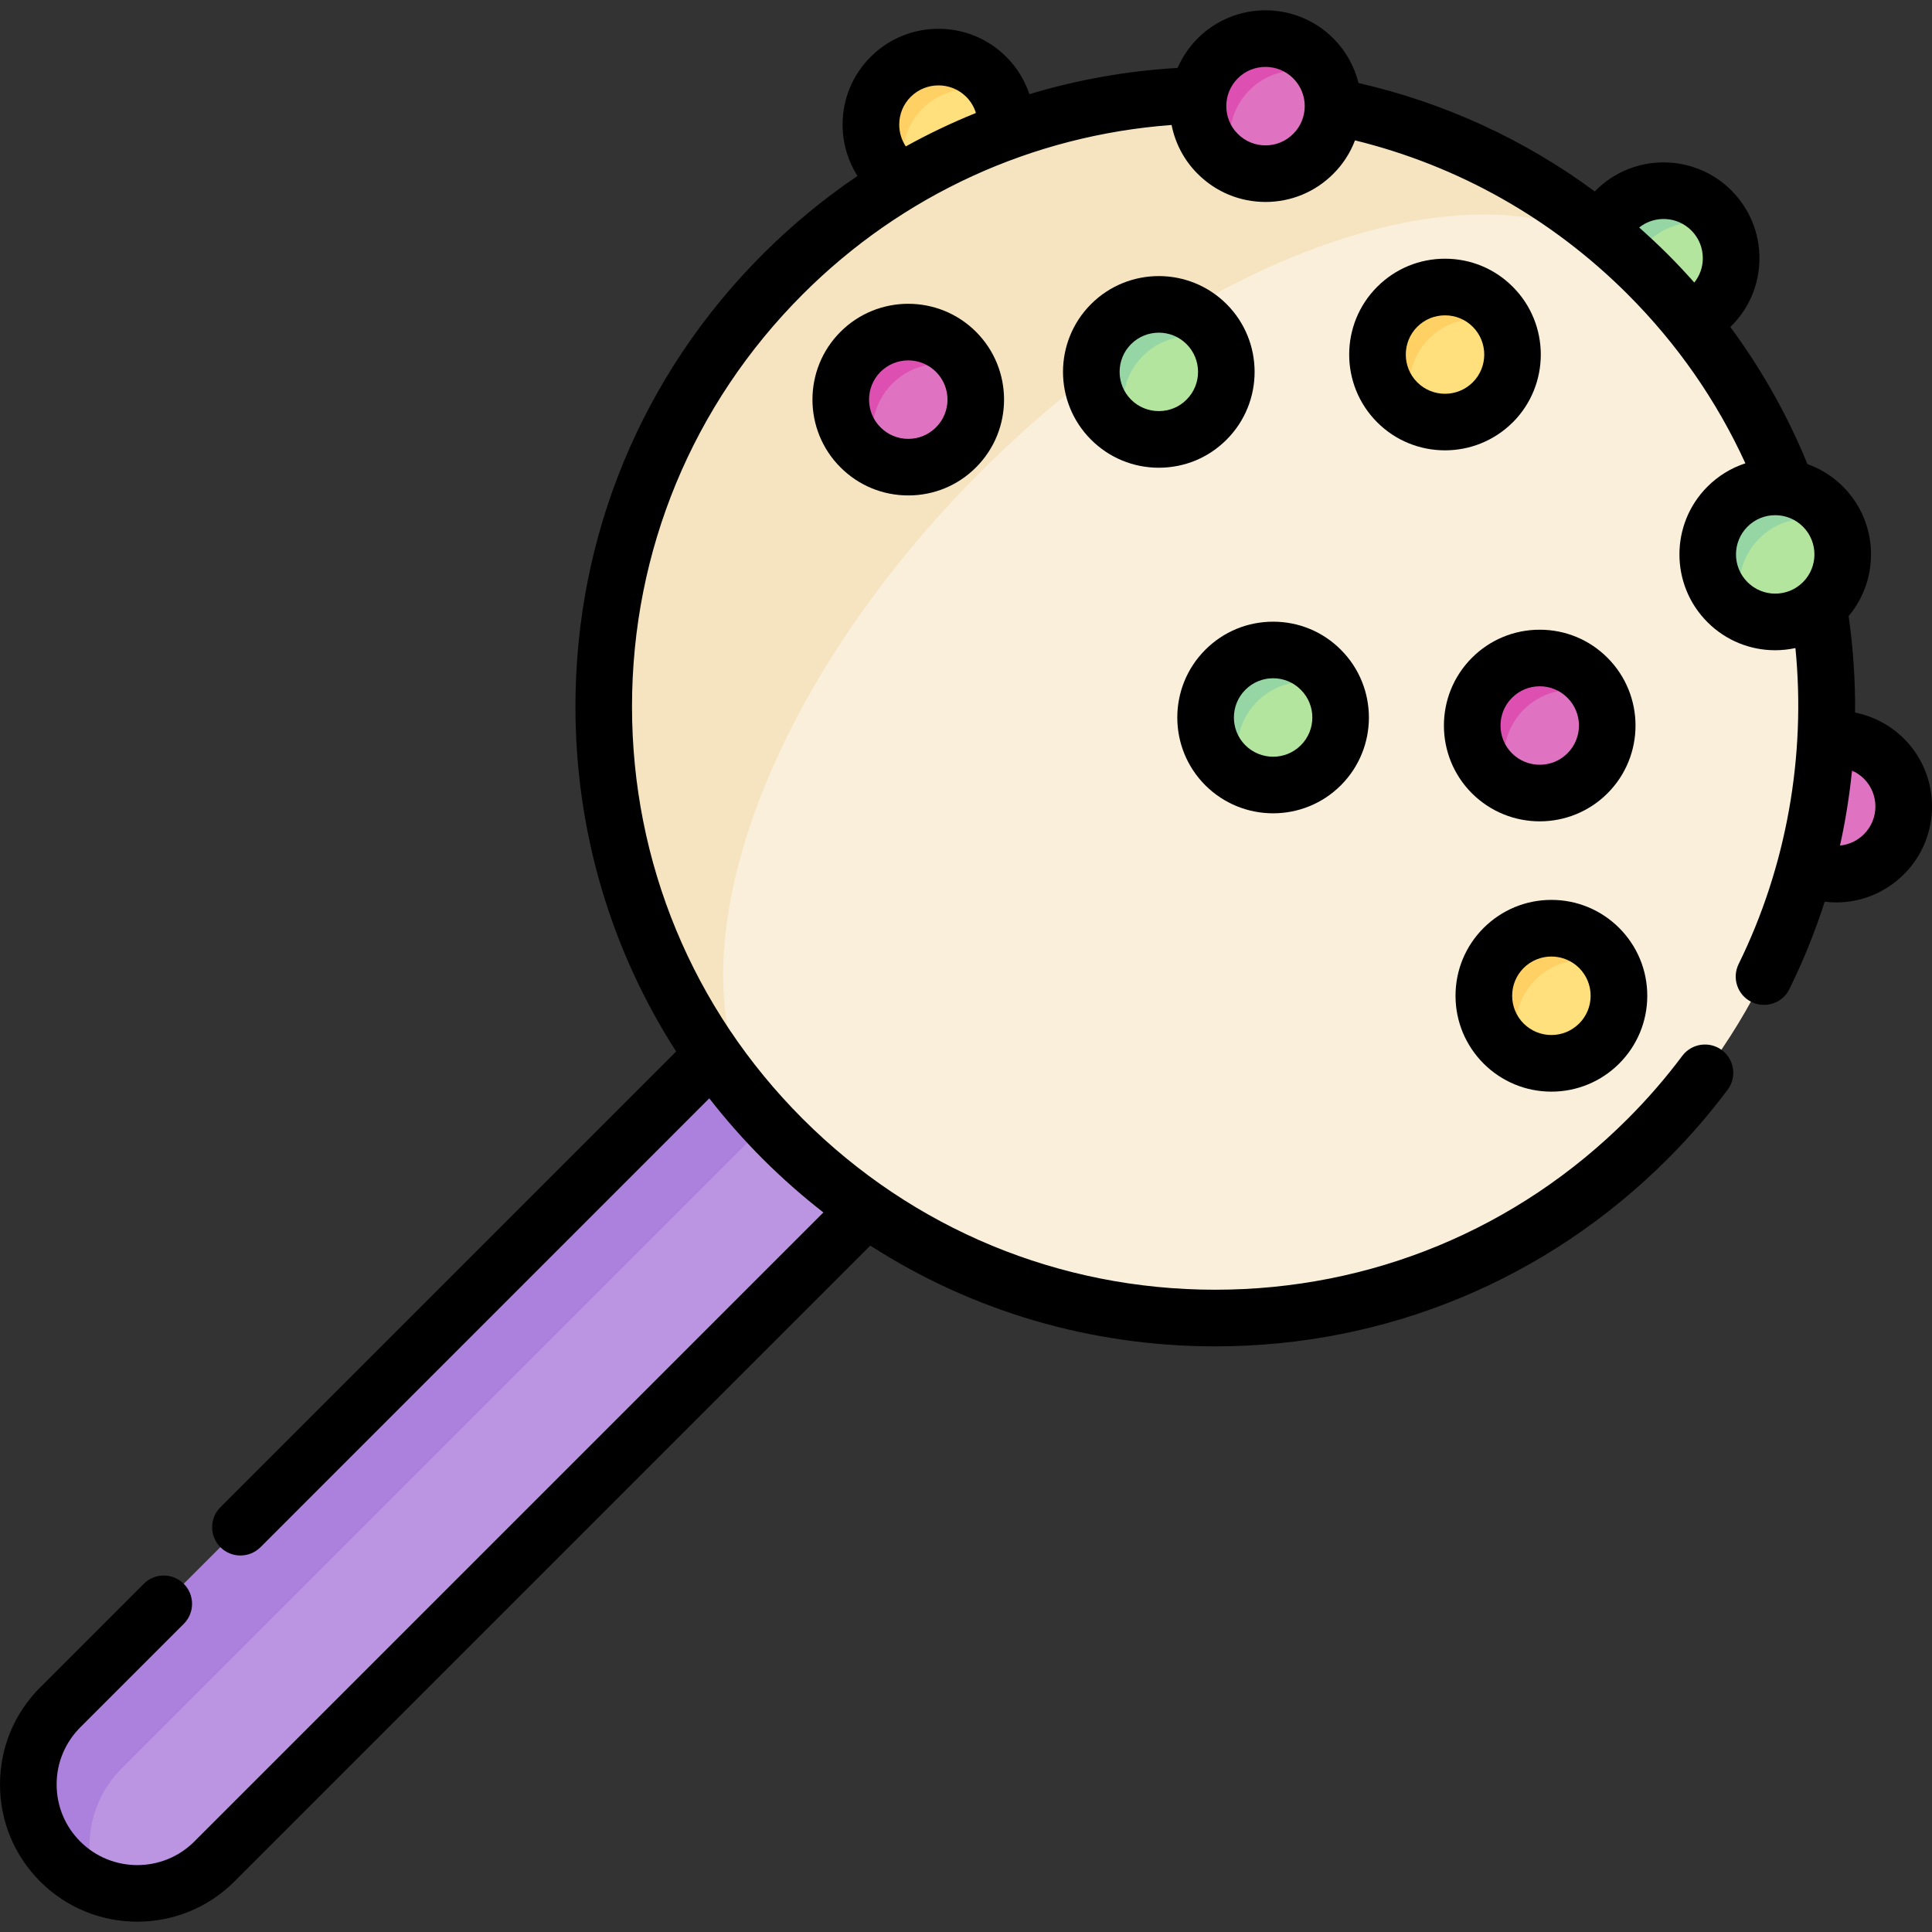 <svg width="32" height="32" viewBox="0 0 32 32" fill="none" xmlns="http://www.w3.org/2000/svg">
<rect x="0" y="0" width="32" height="32" fill="#333333" stroke="none"/>
<g clip-path="url(#clip0)">
<path d="M27.554 5.396C28.172 5.396 28.673 4.895 28.673 4.277C28.673 3.659 28.172 3.158 27.554 3.158C26.936 3.158 26.436 3.659 26.436 4.277C26.436 4.895 26.936 5.396 27.554 5.396Z" fill="#B3E59F"/>
<path d="M27.071 5.286C26.959 5.233 26.855 5.16 26.762 5.068C26.326 4.631 26.326 3.923 26.763 3.486C27.2 3.049 27.908 3.049 28.345 3.486C28.437 3.578 28.51 3.682 28.563 3.794C28.147 3.595 27.634 3.668 27.289 4.012C26.945 4.356 26.872 4.87 27.071 5.286Z" fill="#95D6A4"/>
<path d="M0.998 30.833C0.293 30.128 0.293 28.985 0.998 28.28L12.909 16.369L15.462 18.922L3.551 30.833C2.846 31.538 1.703 31.538 0.998 30.833Z" fill="#BC95E2"/>
<path d="M1.61 31.235C1.387 31.147 1.179 31.013 0.999 30.833C0.294 30.128 0.294 28.985 0.999 28.28L12.91 16.369L13.924 17.383L2.013 29.294C1.488 29.819 1.354 30.586 1.61 31.235Z" fill="#AC80DD"/>
<path d="M15.544 3.183C16.162 3.183 16.663 2.682 16.663 2.064C16.663 1.446 16.162 0.945 15.544 0.945C14.927 0.945 14.426 1.446 14.426 2.064C14.426 2.682 14.927 3.183 15.544 3.183Z" fill="#FFE07D"/>
<path d="M15.061 3.074C14.95 3.02 14.845 2.948 14.753 2.855C14.316 2.419 14.316 1.71 14.753 1.273C15.19 0.836 15.898 0.836 16.335 1.273C16.427 1.366 16.5 1.47 16.553 1.582C16.138 1.383 15.624 1.455 15.28 1.8C14.935 2.144 14.862 2.658 15.061 3.074Z" fill="#FFD064"/>
<path d="M30.414 14.477C31.032 14.477 31.532 13.976 31.532 13.358C31.532 12.74 31.032 12.239 30.414 12.239C29.796 12.239 29.295 12.74 29.295 13.358C29.295 13.976 29.796 14.477 30.414 14.477Z" fill="#DF73C1"/>
<path d="M29.93 14.367C29.819 14.314 29.715 14.241 29.622 14.149C29.185 13.712 29.186 13.004 29.622 12.567C30.059 12.13 30.767 12.13 31.204 12.567C31.297 12.659 31.369 12.763 31.423 12.875C31.007 12.676 30.493 12.749 30.149 13.093C29.804 13.437 29.731 13.951 29.93 14.367Z" fill="#DD4FB1"/>
<path d="M20.128 21.831C25.721 21.831 30.256 17.297 30.256 11.703C30.256 6.109 25.721 1.575 20.128 1.575C14.534 1.575 10 6.109 10 11.703C10 17.297 14.534 21.831 20.128 21.831Z" fill="#F9EFDA"/>
<path d="M12.916 18.814C9.011 14.855 9.028 8.48 12.966 4.541C16.904 0.603 23.28 0.586 27.239 4.491C25.065 2.418 20.166 3.892 16.241 7.816C12.316 11.741 10.843 16.641 12.916 18.814Z" fill="#F6E4C1"/>
<path d="M20.961 2.877C21.578 2.877 22.079 2.376 22.079 1.758C22.079 1.14 21.578 0.64 20.961 0.64C20.343 0.64 19.842 1.14 19.842 1.758C19.842 2.376 20.343 2.877 20.961 2.877Z" fill="#DF73C1"/>
<path d="M20.477 2.767C20.366 2.714 20.261 2.642 20.169 2.549C19.732 2.112 19.732 1.404 20.169 0.967C20.606 0.53 21.314 0.53 21.751 0.967C21.843 1.059 21.916 1.164 21.97 1.275C21.554 1.076 21.04 1.149 20.696 1.493C20.351 1.838 20.278 2.352 20.477 2.767Z" fill="#DD4FB1"/>
<path d="M23.935 6.991C24.553 6.991 25.053 6.49 25.053 5.872C25.053 5.254 24.553 4.754 23.935 4.754C23.317 4.754 22.816 5.254 22.816 5.872C22.816 6.49 23.317 6.991 23.935 6.991Z" fill="#FFE07D"/>
<path d="M23.451 6.883C23.34 6.829 23.235 6.757 23.143 6.664C22.706 6.227 22.706 5.519 23.143 5.082C23.58 4.645 24.288 4.645 24.725 5.082C24.818 5.174 24.89 5.279 24.944 5.39C24.528 5.191 24.014 5.264 23.67 5.608C23.325 5.953 23.252 6.467 23.451 6.883Z" fill="#FFD064"/>
<path d="M25.503 13.136C26.121 13.136 26.622 12.635 26.622 12.017C26.622 11.399 26.121 10.898 25.503 10.898C24.885 10.898 24.384 11.399 24.384 12.017C24.384 12.635 24.885 13.136 25.503 13.136Z" fill="#DF73C1"/>
<path d="M25.02 13.027C24.908 12.974 24.804 12.902 24.711 12.809C24.274 12.372 24.275 11.664 24.712 11.227C25.149 10.79 25.857 10.79 26.294 11.227C26.386 11.319 26.459 11.423 26.512 11.535C26.096 11.336 25.582 11.409 25.238 11.753C24.894 12.097 24.821 12.611 25.02 13.027Z" fill="#DD4FB1"/>
<path d="M15.044 7.738C15.662 7.738 16.163 7.237 16.163 6.619C16.163 6.001 15.662 5.5 15.044 5.5C14.426 5.5 13.925 6.001 13.925 6.619C13.925 7.237 14.426 7.738 15.044 7.738Z" fill="#DF73C1"/>
<path d="M14.561 7.629C14.449 7.576 14.345 7.503 14.252 7.41C13.815 6.974 13.816 6.265 14.253 5.828C14.69 5.391 15.398 5.391 15.835 5.828C15.927 5.921 15.999 6.025 16.053 6.137C15.637 5.938 15.123 6.01 14.779 6.355C14.435 6.699 14.362 7.213 14.561 7.629Z" fill="#DD4FB1"/>
<path d="M21.087 13.004C21.705 13.004 22.206 12.503 22.206 11.885C22.206 11.267 21.705 10.766 21.087 10.766C20.469 10.766 19.968 11.267 19.968 11.885C19.968 12.503 20.469 13.004 21.087 13.004Z" fill="#B3E59F"/>
<path d="M20.604 12.894C20.492 12.84 20.388 12.768 20.295 12.675C19.858 12.239 19.859 11.53 20.296 11.093C20.733 10.656 21.441 10.656 21.877 11.093C21.97 11.186 22.043 11.29 22.096 11.402C21.68 11.203 21.166 11.275 20.822 11.62C20.478 11.964 20.405 12.478 20.604 12.894Z" fill="#95D6A4"/>
<path d="M25.696 17.612C26.314 17.612 26.815 17.111 26.815 16.493C26.815 15.875 26.314 15.374 25.696 15.374C25.078 15.374 24.577 15.875 24.577 16.493C24.577 17.111 25.078 17.612 25.696 17.612Z" fill="#FFE07D"/>
<path d="M25.212 17.503C25.101 17.45 24.997 17.377 24.904 17.285C24.467 16.848 24.468 16.139 24.905 15.703C25.342 15.265 26.049 15.265 26.486 15.703C26.579 15.795 26.651 15.899 26.705 16.011C26.289 15.812 25.775 15.884 25.431 16.229C25.087 16.573 25.014 17.087 25.212 17.503Z" fill="#FFD064"/>
<path d="M29.403 10.302C30.021 10.302 30.522 9.801 30.522 9.183C30.522 8.565 30.021 8.064 29.403 8.064C28.786 8.064 28.285 8.565 28.285 9.183C28.285 9.801 28.786 10.302 29.403 10.302Z" fill="#B3E59F"/>
<path d="M28.92 10.193C28.808 10.139 28.704 10.067 28.612 9.975C28.175 9.538 28.175 8.829 28.612 8.392C29.049 7.955 29.757 7.955 30.194 8.392C30.286 8.485 30.359 8.589 30.412 8.701C29.997 8.502 29.483 8.574 29.139 8.919C28.794 9.263 28.721 9.777 28.92 10.193Z" fill="#95D6A4"/>
<path d="M19.194 7.279C19.812 7.279 20.313 6.778 20.313 6.16C20.313 5.542 19.812 5.041 19.194 5.041C18.577 5.041 18.076 5.542 18.076 6.16C18.076 6.778 18.577 7.279 19.194 7.279Z" fill="#B3E59F"/>
<path d="M18.711 7.169C18.599 7.116 18.495 7.043 18.403 6.951C17.966 6.514 17.966 5.805 18.403 5.368C18.84 4.931 19.548 4.931 19.985 5.368C20.077 5.461 20.15 5.565 20.203 5.677C19.788 5.478 19.274 5.55 18.93 5.895C18.585 6.239 18.512 6.753 18.711 7.169Z" fill="#95D6A4"/>
<path d="M31.536 12.235C31.312 12.012 31.029 11.863 30.726 11.802C30.73 11.271 30.695 10.737 30.619 10.204C31.143 9.581 31.112 8.647 30.526 8.06C30.357 7.891 30.156 7.765 29.937 7.687C29.605 6.875 29.177 6.116 28.659 5.415C28.665 5.41 28.671 5.405 28.677 5.399C28.977 5.099 29.142 4.701 29.142 4.277C29.142 3.853 28.976 3.454 28.677 3.154C28.058 2.535 27.05 2.535 26.431 3.154C26.426 3.16 26.421 3.166 26.416 3.172C25.25 2.31 23.922 1.7 22.501 1.375C22.434 1.104 22.295 0.847 22.083 0.635C21.464 0.016 20.457 0.016 19.838 0.635C19.693 0.78 19.582 0.947 19.505 1.125C18.665 1.174 17.842 1.321 17.05 1.56C16.973 1.33 16.844 1.118 16.667 0.941C16.048 0.322 15.04 0.322 14.421 0.941C14.121 1.241 13.956 1.64 13.956 2.064C13.956 2.37 14.043 2.662 14.203 2.914C13.645 3.292 13.12 3.724 12.634 4.21C10.633 6.211 9.531 8.872 9.531 11.703C9.531 13.759 10.113 15.726 11.199 17.416L3.651 24.964C3.468 25.147 3.468 25.444 3.651 25.627C3.742 25.718 3.862 25.764 3.982 25.764C4.102 25.764 4.222 25.718 4.314 25.627L11.748 18.192C12.02 18.542 12.316 18.877 12.634 19.196C12.953 19.514 13.288 19.81 13.638 20.082L3.219 30.501C2.698 31.022 1.85 31.022 1.329 30.501C1.077 30.249 0.938 29.913 0.938 29.556C0.938 29.199 1.077 28.864 1.329 28.611L3.044 26.896C3.227 26.713 3.227 26.416 3.044 26.233C2.861 26.05 2.564 26.05 2.381 26.233L0.666 27.948C0.236 28.378 -6.24953e-05 28.949 1.23893e-08 29.557C0 30.164 0.237 30.735 0.666 31.164C1.11 31.608 1.692 31.829 2.274 31.829C2.857 31.829 3.439 31.607 3.882 31.164L14.415 20.631C16.104 21.718 18.071 22.3 20.128 22.3C22.958 22.3 25.619 21.198 27.621 19.196C27.979 18.838 28.313 18.453 28.615 18.05C28.77 17.843 28.728 17.549 28.521 17.394C28.314 17.239 28.02 17.281 27.864 17.488C27.59 17.855 27.285 18.206 26.958 18.533C25.133 20.357 22.708 21.362 20.128 21.362C17.547 21.362 15.122 20.357 13.297 18.533C11.473 16.709 10.468 14.283 10.468 11.703C10.468 9.123 11.473 6.697 13.297 4.873C14.944 3.226 17.098 2.241 19.405 2.07C19.464 2.367 19.608 2.651 19.838 2.88C20.138 3.18 20.537 3.345 20.961 3.345C21.385 3.345 21.783 3.18 22.083 2.88C22.246 2.718 22.366 2.528 22.443 2.325C24.15 2.744 25.703 3.618 26.958 4.873C27.779 5.694 28.433 6.634 28.909 7.674C28.675 7.75 28.46 7.881 28.281 8.06C27.662 8.679 27.662 9.686 28.281 10.305C28.59 10.615 28.997 10.77 29.403 10.77C29.515 10.77 29.628 10.757 29.738 10.734C29.915 12.524 29.588 14.361 28.797 15.968C28.683 16.201 28.778 16.482 29.011 16.596C29.077 16.629 29.148 16.644 29.217 16.644C29.39 16.644 29.557 16.548 29.638 16.382C29.87 15.911 30.065 15.428 30.223 14.935C30.287 14.943 30.351 14.947 30.414 14.947C30.825 14.947 31.23 14.786 31.536 14.48C32.155 13.861 32.155 12.854 31.536 12.235ZM14.894 2.064C14.894 1.89 14.961 1.727 15.084 1.604C15.338 1.351 15.751 1.351 16.004 1.604C16.08 1.68 16.134 1.772 16.164 1.871C15.767 2.032 15.379 2.216 15.003 2.425C14.932 2.319 14.894 2.194 14.894 2.064ZM21.42 2.217C21.297 2.34 21.134 2.408 20.961 2.408C20.787 2.408 20.624 2.34 20.501 2.217C20.248 1.964 20.248 1.552 20.501 1.298C20.628 1.171 20.794 1.108 20.961 1.108C21.127 1.108 21.294 1.171 21.42 1.298C21.674 1.552 21.674 1.964 21.42 2.217ZM27.15 3.768C27.404 3.565 27.778 3.581 28.014 3.817C28.137 3.94 28.204 4.103 28.204 4.277C28.204 4.425 28.154 4.566 28.063 4.68C27.921 4.52 27.774 4.363 27.621 4.21C27.468 4.057 27.31 3.911 27.15 3.768ZM28.944 9.642C28.69 9.389 28.69 8.977 28.944 8.723C29.067 8.6 29.23 8.533 29.403 8.533C29.577 8.533 29.74 8.601 29.863 8.723C30.116 8.977 30.116 9.389 29.863 9.642C29.61 9.896 29.197 9.896 28.944 9.642ZM30.873 13.817C30.763 13.927 30.622 13.991 30.476 14.005C30.567 13.595 30.633 13.181 30.675 12.763C30.747 12.795 30.814 12.84 30.873 12.898C31.126 13.152 31.126 13.564 30.873 13.817Z" fill="black"/>
<path d="M23.934 7.459C24.34 7.459 24.747 7.304 25.056 6.995H25.057C25.675 6.376 25.675 5.369 25.056 4.75C24.757 4.45 24.358 4.285 23.934 4.285C23.51 4.285 23.111 4.45 22.811 4.75C22.192 5.369 22.192 6.376 22.811 6.995C23.121 7.305 23.527 7.459 23.934 7.459ZM23.474 5.413C23.597 5.29 23.76 5.223 23.934 5.223C24.108 5.223 24.271 5.29 24.394 5.413C24.647 5.666 24.647 6.079 24.394 6.332C24.14 6.585 23.728 6.586 23.474 6.332C23.221 6.079 23.221 5.666 23.474 5.413Z" fill="black"/>
<path d="M25.503 13.604C25.909 13.604 26.316 13.449 26.625 13.14C27.244 12.521 27.244 11.514 26.625 10.895C26.326 10.595 25.927 10.43 25.503 10.43C25.079 10.43 24.68 10.595 24.38 10.895C23.761 11.514 23.761 12.521 24.38 13.14C24.69 13.449 25.096 13.604 25.503 13.604ZM25.043 11.558C25.166 11.435 25.329 11.367 25.503 11.367C25.677 11.367 25.84 11.435 25.962 11.558C26.216 11.811 26.216 12.223 25.962 12.477C25.709 12.73 25.297 12.73 25.043 12.477C24.79 12.223 24.79 11.811 25.043 11.558Z" fill="black"/>
<path d="M13.921 5.496C13.302 6.115 13.302 7.122 13.921 7.741C14.221 8.041 14.62 8.206 15.044 8.206C15.468 8.206 15.867 8.041 16.166 7.741C16.785 7.122 16.785 6.115 16.166 5.496C15.547 4.877 14.54 4.877 13.921 5.496ZM15.503 7.078C15.381 7.201 15.217 7.269 15.044 7.269C14.87 7.269 14.707 7.201 14.584 7.078C14.331 6.825 14.331 6.413 14.584 6.159C14.711 6.033 14.877 5.969 15.044 5.969C15.21 5.969 15.377 6.033 15.503 6.159C15.757 6.413 15.757 6.825 15.503 7.078Z" fill="black"/>
<path d="M21.087 13.471C21.493 13.471 21.9 13.316 22.209 13.007C22.828 12.388 22.828 11.381 22.209 10.762C21.91 10.462 21.511 10.297 21.087 10.297C20.663 10.297 20.264 10.462 19.964 10.762C19.345 11.381 19.345 12.388 19.964 13.007C20.274 13.316 20.68 13.471 21.087 13.471ZM20.627 11.425C20.75 11.302 20.913 11.234 21.087 11.234C21.26 11.234 21.424 11.302 21.546 11.425C21.8 11.678 21.8 12.091 21.546 12.344C21.293 12.597 20.881 12.597 20.627 12.344C20.374 12.091 20.374 11.678 20.627 11.425Z" fill="black"/>
<path d="M25.696 18.081C26.12 18.081 26.519 17.915 26.819 17.616C27.118 17.316 27.284 16.917 27.284 16.493C27.284 16.069 27.118 15.67 26.819 15.37C26.519 15.071 26.12 14.905 25.696 14.905C25.272 14.905 24.873 15.071 24.573 15.37C24.273 15.67 24.108 16.069 24.108 16.493C24.108 16.917 24.274 17.316 24.573 17.616C24.873 17.915 25.272 18.081 25.696 18.081ZM25.236 16.033C25.363 15.907 25.529 15.843 25.696 15.843C25.862 15.843 26.029 15.907 26.156 16.033C26.278 16.156 26.346 16.319 26.346 16.493C26.346 16.666 26.278 16.83 26.156 16.953H26.155C26.033 17.075 25.87 17.143 25.696 17.143C25.522 17.143 25.359 17.075 25.236 16.953C25.114 16.83 25.046 16.666 25.046 16.493C25.046 16.319 25.114 16.156 25.236 16.033Z" fill="black"/>
<path d="M20.316 5.037C19.697 4.418 18.69 4.418 18.071 5.037C17.452 5.656 17.452 6.663 18.071 7.282C18.371 7.582 18.77 7.747 19.194 7.747C19.618 7.747 20.017 7.582 20.316 7.282C20.935 6.663 20.935 5.656 20.316 5.037ZM19.653 6.619C19.531 6.742 19.367 6.809 19.194 6.809C19.02 6.809 18.857 6.742 18.734 6.619C18.481 6.366 18.481 5.953 18.734 5.7C18.861 5.573 19.027 5.51 19.194 5.51C19.36 5.51 19.527 5.573 19.653 5.7C19.907 5.953 19.907 6.366 19.653 6.619Z" fill="black"/>
</g>
<defs>
<clipPath id="clip0">
<rect width="32" height="32" fill="white"/>
</clipPath>
</defs>
</svg>
